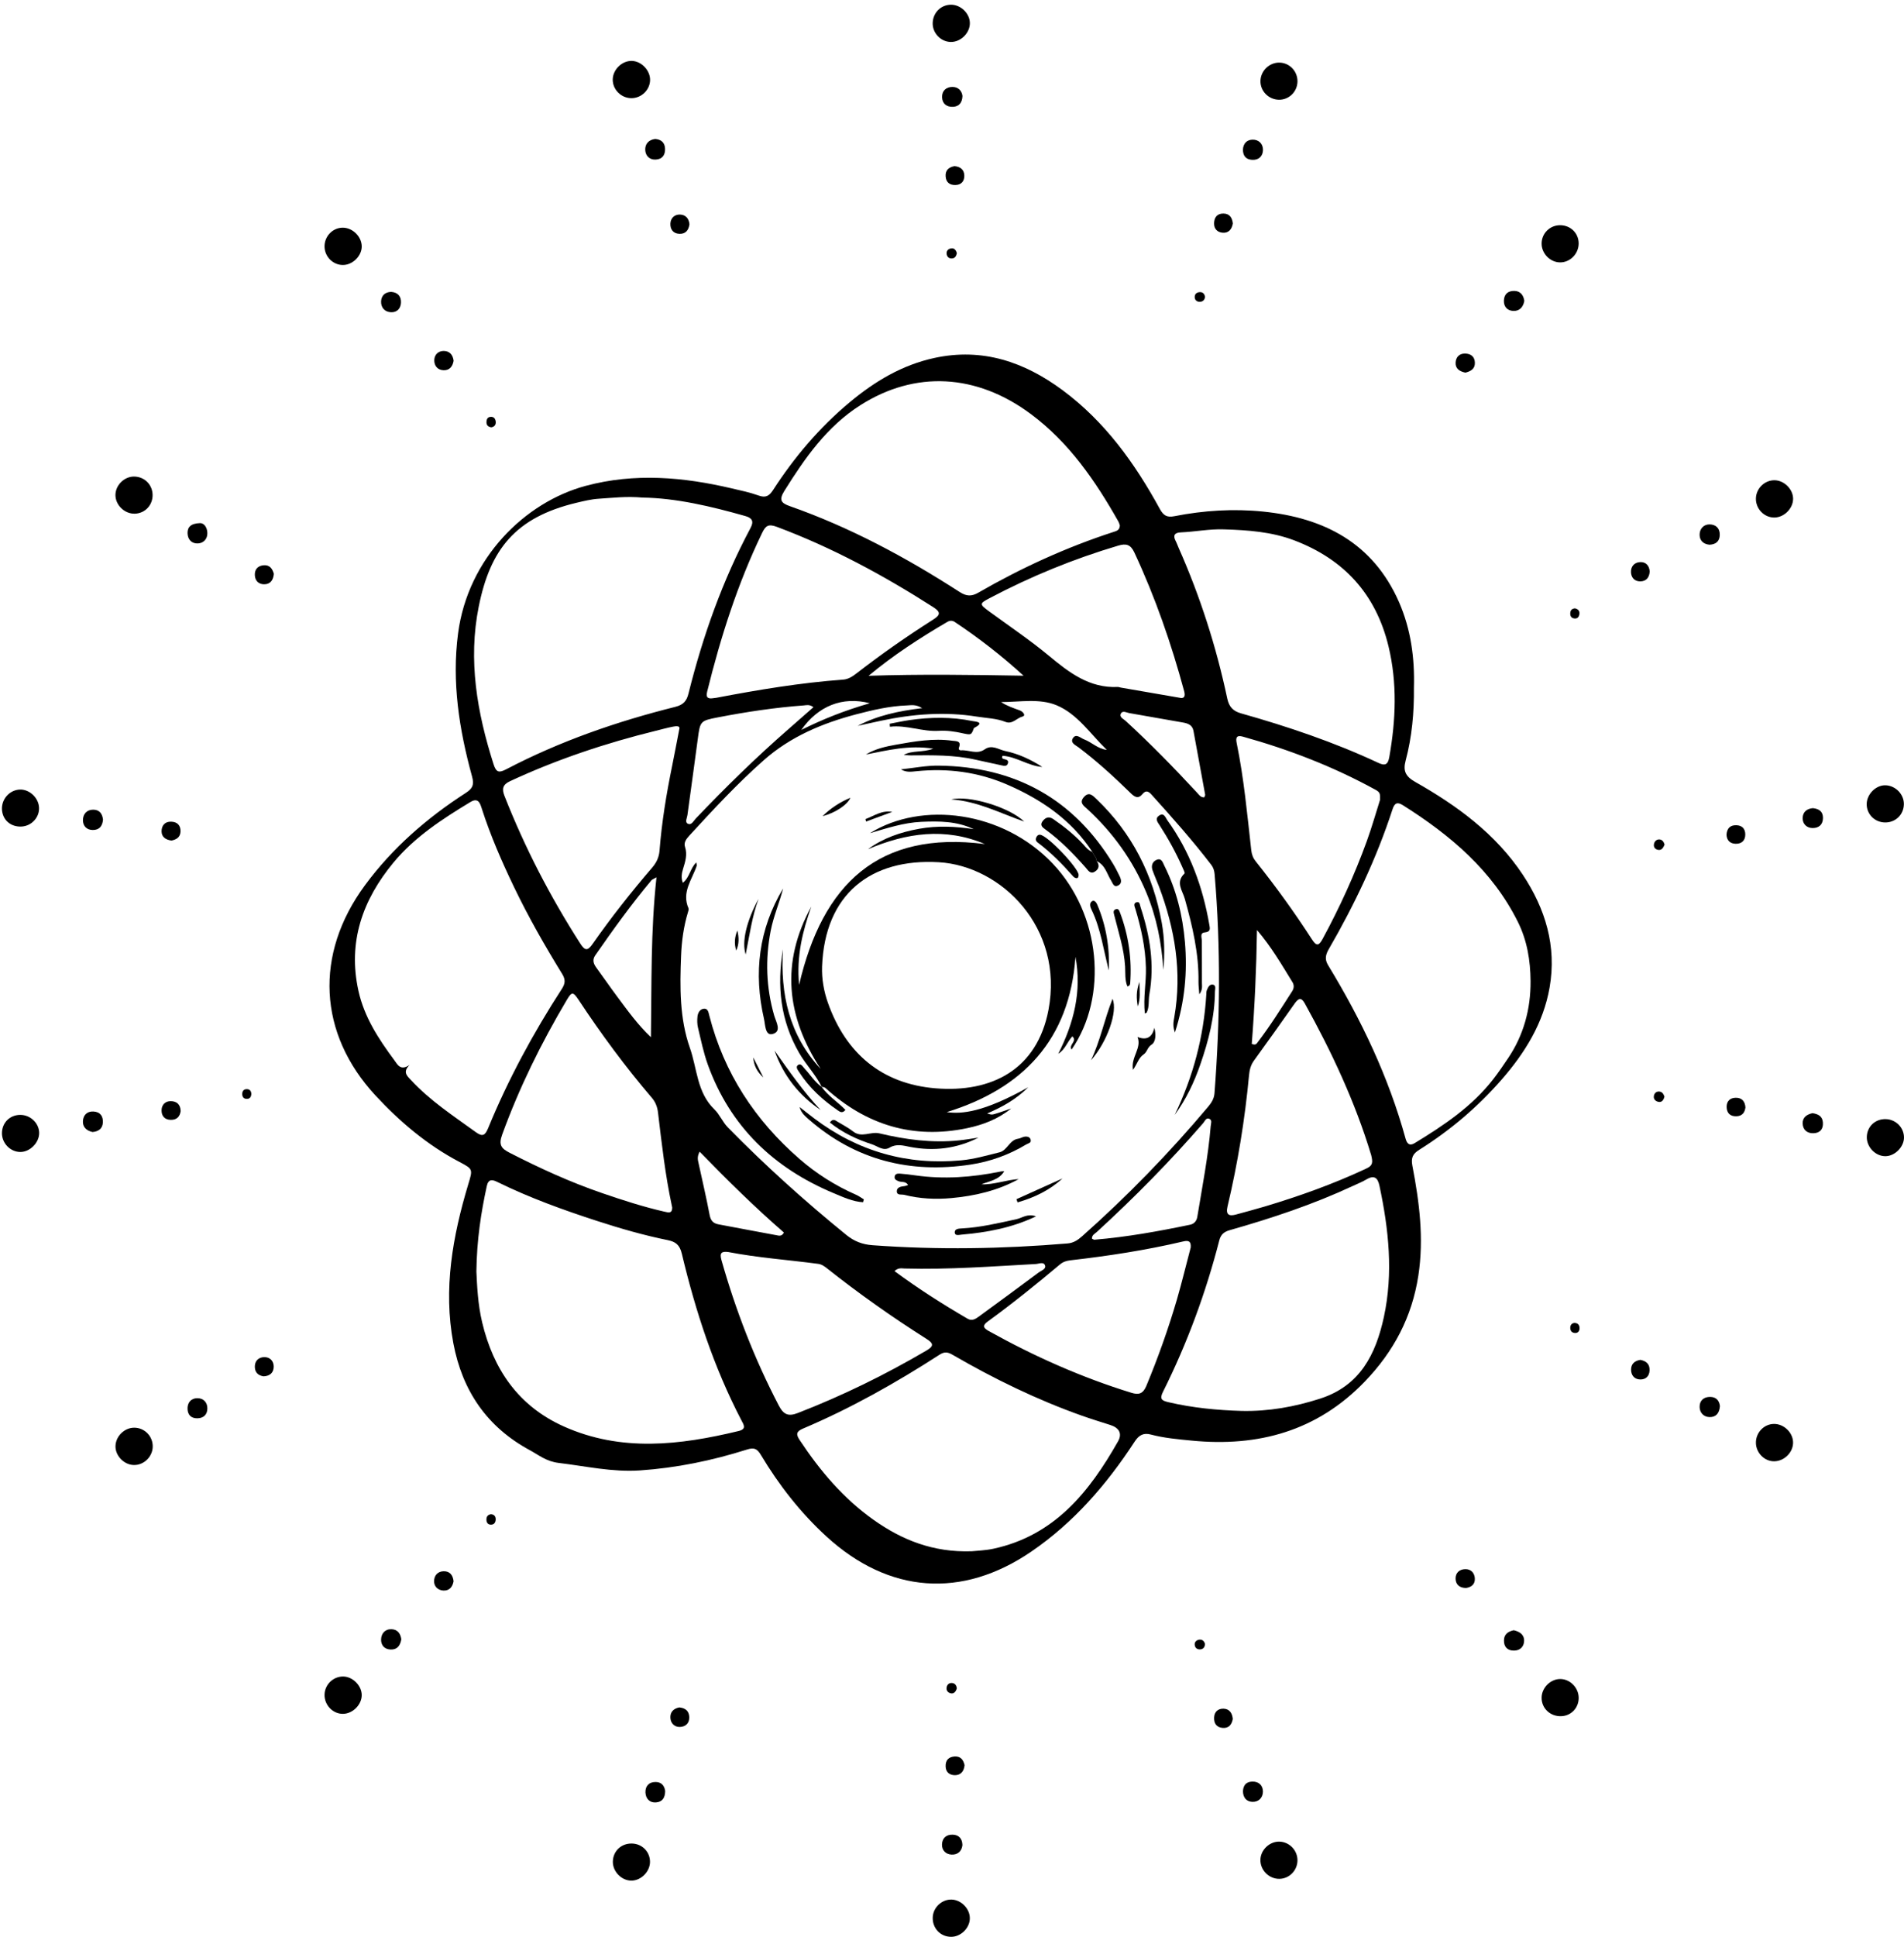 <?xml version="1.0" encoding="utf-8"?>
<!-- Generator: Adobe Illustrator 26.0.1, SVG Export Plug-In . SVG Version: 6.00 Build 0)  -->
<svg version="1.1" id="Layer_1" xmlns="http://www.w3.org/2000/svg" xmlns:xlink="http://www.w3.org/1999/xlink" x="0px" y="0px"
	 viewBox="0 0 460.3 467.99" style="enable-background:new 0 0 460.3 467.99;" xml:space="preserve">
<g>
	<path d="M341.82,166.19c0.06,5.96-0.47,11.84-2,17.59c-0.65,2.42-0.09,3.79,2.29,5.14c10.15,5.74,19.49,12.57,26.04,22.45
		c5.45,8.23,8.22,17.26,6.47,27.25c-1.51,8.63-5.96,15.79-11.63,22.28c-5.79,6.63-12.44,12.26-19.89,16.93
		c-1.57,0.98-2.02,1.94-1.65,3.86c1.68,8.77,2.82,17.54,1.44,26.54c-1.54,10.02-5.98,18.36-12.94,25.59
		c-11.53,11.97-25.77,15.85-41.87,14.27c-3.31-0.32-6.64-0.61-9.88-1.47c-1.75-0.46-2.86,0.13-3.9,1.73
		c-6.74,10.33-14.72,19.55-24.98,26.56c-16.77,11.45-34.44,10.13-49.49-3.62c-6.31-5.77-11.52-12.45-15.9-19.77
		c-0.9-1.51-1.66-1.81-3.37-1.26c-8.43,2.67-17.06,4.44-25.9,5.04c-6.63,0.44-13.05-1.03-19.56-1.81c-3.03-0.36-4.78-1.87-7.01-3.08
		c-10.37-5.6-16.33-14.37-18.49-25.83c-2.47-13.14-0.17-25.85,3.6-38.41c1.09-3.62,1.21-3.66-2.12-5.41
		c-7.77-4.08-14.37-9.66-20.28-16.03c-13.91-14.98-14.83-34.18-2.59-50.8c6.65-9.03,14.98-16.26,24.35-22.31
		c1.64-1.06,2.13-1.94,1.56-4c-3.11-11.31-4.93-22.81-3.38-34.57c2.39-18.21,16.19-31.72,30.85-35.65
		c11.87-3.18,23.59-2.14,35.32,0.61c2.18,0.51,4.4,0.97,6.5,1.73c1.69,0.6,2.53,0.12,3.46-1.3c5.14-7.95,11.21-15.11,18.49-21.19
		c6.07-5.07,12.71-9.07,20.56-10.76c11.6-2.51,21.72,0.96,30.93,7.77c10.25,7.58,17.51,17.68,23.55,28.73
		c0.88,1.61,1.74,2.09,3.52,1.74c7.07-1.39,14.24-1.84,21.39-1.12c14.77,1.49,26.62,7.57,32.91,21.88
		C341.1,152.09,342.03,159.06,341.82,166.19z M168.33,208.39c0.05,0.38,0.16,0.64,0.09,0.84c-1.11,3.32-3.68,6.36-1.97,10.24
		c0.11,0.25-0.05,0.65-0.14,0.97c-1.04,3.44-1.52,6.98-1.66,10.54c-0.3,7.51-0.38,15.1,2.14,22.24c1.76,4.99,1.68,10.75,5.92,14.84
		c1.27,1.22,1.96,3.03,3.25,4.35c9.04,9.22,18.62,17.84,28.64,25.98c1.9,1.55,3.9,2.31,6.33,2.49c15.74,1.15,31.46,0.89,47.17-0.43
		c1.43-0.12,2.47-0.82,3.5-1.73c10.92-9.68,21.06-20.11,30.45-31.27c0.81-0.97,1.46-1.95,1.56-3.3c1.36-17.64,1.53-35.27,0.03-52.91
		c-0.07-0.86-0.3-1.61-0.83-2.3c-4.52-5.88-9.43-11.42-14.4-16.91c-0.67-0.74-1.34-1.24-2.22-0.16c-1.04,1.27-1.93,0.68-2.89-0.27
		c-3.99-3.9-8.1-7.66-12.56-11.02c-0.74-0.55-2.11-1.11-1.33-2.26c0.76-1.13,1.82,0.01,2.67,0.33c1.87,0.7,3.32,2.3,5.49,2.54
		c-3.92-3.79-7.07-8.66-12.12-10.77c-4.11-1.72-8.89-0.79-13.43-0.78c1.47,0.97,3.02,1.46,4.54,2.02c0.74,0.27,1.55,1.25,0.62,1.48
		c-1.4,0.36-2.42,1.95-4.1,1.29c-2.2-0.87-4.57-0.9-6.86-1.27c-7.82-1.25-15.57-0.64-23.27,1c-1.87,0.4-3.73,0.81-5.6,1.22
		c4.77-2.5,9.87-3.59,15.59-4.27c-1.55-0.97-2.64-0.7-3.68-0.66c-4.18,0.15-8.24,1.1-12.26,2.15c-8.18,2.15-15.89,5.38-22.31,11.05
		c-6.43,5.68-12.27,11.97-18.07,18.29c-0.71,0.77-1.35,1.65-1.02,2.67c0.62,1.88,0.08,3.55-0.46,5.31
		c-0.32,1.04-0.54,2.19-0.06,3.39C166.78,211.95,166.84,209.79,168.33,208.39z M155.35,120.23c-3.97-0.35-7.28,0.07-10.61,0.28
		c-1.85,0.12-3.61,0.56-5.39,0.98c-14.84,3.54-20.85,11.36-23.61,25.06c-2.62,12.99-0.4,25.63,3.57,38.08
		c0.66,2.08,1.35,2.15,3.13,1.22c12.95-6.77,26.66-11.51,40.8-15.05c2.01-0.5,2.77-1.47,3.2-3.2c3.47-13.91,8.23-27.34,15-40.01
		c0.88-1.65,0.37-2.44-1.26-2.9C171.85,122.33,163.44,120.35,155.35,120.23z M115.17,307.23c0.16,3.39,0.34,7.86,1.39,12.28
		c2.72,11.42,8.81,20.25,19.7,25.14c13.9,6.24,28.11,4.55,42.32,1.12c2-0.48,1.18-1.57,0.65-2.6c-6.65-12.76-11.08-26.32-14.4-40.26
		c-0.51-2.15-1.54-2.88-3.4-3.26c-5.79-1.17-11.46-2.81-17.07-4.63c-8.22-2.67-16.35-5.6-24.12-9.42c-1.18-0.58-2.17-0.81-2.56,1
		C116.29,293.03,115.27,299.52,115.17,307.23z M270.73,126.96c-0.08-0.23-0.18-0.64-0.38-0.99c-5.57-9.84-11.92-19.07-21.13-25.92
		c-13.15-9.78-27.97-10.57-41.23-2.14c-8.08,5.14-13.41,12.77-18.38,20.73c-1.34,2.16-0.8,2.91,1.34,3.66
		c14.58,5.12,28.1,12.39,41.05,20.74c1.6,1.03,2.85,1.13,4.52,0.16c10.39-5.99,21.26-10.96,32.68-14.67
		C269.96,128.29,270.68,128.11,270.73,126.96z M99.02,257.31c-1.71,1.71-0.65,2.61,0.29,3.62c4.61,4.99,10.27,8.68,15.72,12.63
		c1.63,1.18,2.25,0.81,2.99-0.99c4.84-11.79,10.9-22.95,17.82-33.65c0.85-1.32,0.88-2.26,0.06-3.6c-4.18-6.79-8.14-13.72-11.6-20.92
		c-2.99-6.22-5.74-12.52-7.85-19.1c-0.41-1.29-0.87-2.64-2.76-1.49c-6.78,4.11-13.42,8.41-18.54,14.58
		c-7.49,9.03-11.11,19.21-8.49,31.04c1.4,6.32,4.85,11.6,8.63,16.69C96.13,257.28,96.82,258.8,99.02,257.31z M370.02,237.05
		c-0.04-4.96-0.82-9.77-3.05-14.26c-6.19-12.46-16.34-21-27.83-28.24c-1.39-0.87-2.02-0.46-2.5,1.03
		c-3.86,11.81-9.16,22.98-15.38,33.72c-0.78,1.35-1.07,2.46-0.19,3.91c8.03,13.18,14.63,27.01,18.74,41.94
		c0.31,1.12,0.9,1.84,2.16,1.08c7.06-4.29,13.94-8.89,19.05-15.5c1.24-1.6,2.43-3.34,3.57-5.04
		C368.35,250.11,370.07,243.8,370.02,237.05z M234.91,374.83c1.27-0.14,3.29-0.19,5.23-0.61c14.75-3.16,23.21-13.71,30.15-25.95
		c1.07-1.89,0.25-3.28-1.85-3.95c-2.29-0.73-4.6-1.44-6.86-2.24c-10.91-3.87-21.28-8.92-31.28-14.72c-1.12-0.65-1.93-0.82-3.14-0.04
		c-10.55,6.81-21.46,12.96-33.04,17.87c-1.64,0.7-1.71,1.39-0.8,2.76c4.9,7.41,10.57,14.12,17.87,19.29
		C218.06,372.1,225.58,375.14,234.91,374.83z M300.26,340.92c6.46,0.13,12.69-0.98,18.85-2.96c9.71-3.11,13.49-10.73,15.45-19.74
		c2.3-10.63,1.17-21.19-1.07-31.7c-0.4-1.86-1.2-2.68-3.11-1.56c-1.07,0.63-2.24,1.1-3.37,1.62c-9.6,4.47-19.61,7.79-29.77,10.68
		c-1.4,0.4-2.13,1.12-2.47,2.45c-3.26,12.68-7.77,24.9-13.62,36.61c-0.84,1.68-0.35,2.1,1.27,2.48
		C288.31,340.18,294.26,340.75,300.26,340.92z M295.93,127.91c-3.52-0.13-6.97,0.58-10.47,0.73c-1.49,0.06-1.96,0.72-1.22,2.11
		c0.27,0.51,0.45,1.07,0.69,1.6c5.21,11.74,9.11,23.9,11.77,36.45c0.42,1.96,1.37,3.01,3.27,3.55c11.37,3.21,22.54,6.97,33.25,11.98
		c1.6,0.75,2.32,0.48,2.65-1.42c1.58-8.95,1.95-17.86-0.2-26.77c-3.05-12.59-10.77-21.02-22.82-25.59
		C307.41,128.49,301.68,128.09,295.93,127.91z M172.22,168.73c0.33-0.04,0.66-0.07,0.99-0.13c10.13-1.93,20.3-3.63,30.6-4.38
		c1.3-0.09,2.33-0.79,3.33-1.57c5.92-4.58,12.05-8.87,18.37-12.88c1.75-1.11,2.09-1.79,0.12-3.06
		c-11.99-7.67-24.45-14.41-37.83-19.41c-2.08-0.78-2.73-0.23-3.56,1.49c-5.92,12.25-10.01,25.12-13.27,38.29
		C170.69,168.23,170.84,168.9,172.22,168.73z M164.27,175.94c0.01-0.58-0.85-0.5-1.57-0.36c-1.39,0.27-2.75,0.65-4.12,0.99
		c-12.14,2.98-23.94,6.92-35.29,12.19c-1.78,0.83-2,1.87-1.33,3.56c4.92,12.5,11.06,24.36,18.32,35.66
		c1.11,1.73,1.76,1.86,2.97,0.12c4.49-6.41,9.34-12.55,14.44-18.49c1.02-1.19,1.63-2.5,1.75-4.04c0.54-6.9,1.66-13.71,3.05-20.49
		C163.07,182.24,163.6,179.38,164.27,175.94z M162.51,291.8c-0.03-0.19-0.06-0.35-0.1-0.51c-1.59-7.41-2.43-14.93-3.33-22.44
		c-0.16-1.36-0.59-2.54-1.51-3.61c-6.38-7.46-12.21-15.35-17.62-23.54c-1.41-2.13-1.71-2.14-2.96-0.02
		c-6.16,10.38-11.47,21.14-15.6,32.51c-0.91,2.5-0.16,3.34,1.83,4.36c7.25,3.71,14.65,7.1,22.35,9.74c4.95,1.7,9.93,3.31,15.04,4.48
		C161.56,292.97,162.5,293.31,162.51,291.8z M176.03,302.52c-1.57-0.19-2.11,0.19-1.62,1.93c3.45,12.18,7.99,23.9,13.85,35.14
		c1.19,2.29,2.37,2.71,4.65,1.82c10.78-4.18,21.12-9.25,31.09-15.1c1.85-1.09,1.67-1.73-0.05-2.82c-8.29-5.25-16.3-10.91-23.99-17
		c-0.66-0.52-1.31-1-2.18-1.11C190.53,304.41,183.22,303.91,176.03,302.52z M287.86,301.42c0.1-1.46-0.45-1.78-1.83-1.45
		c-9,2.12-18.12,3.51-27.3,4.56c-0.95,0.11-1.75,0.38-2.49,1c-5.67,4.77-11.44,9.41-17.43,13.77c-1.39,1.01-1.06,1.6,0.22,2.31
		c10.99,6.12,22.43,11.21,34.47,14.92c1.81,0.56,2.83,0.26,3.64-1.68c2.84-6.84,5.32-13.8,7.4-20.9
		C285.74,309.8,286.75,305.6,287.86,301.42z M331.7,280.19c-0.05-0.27-0.09-0.69-0.21-1.08c-3.88-12.86-9.56-24.94-16.05-36.66
		c-0.88-1.6-1.59-1.19-2.47,0.06c-3.24,4.62-6.53,9.21-9.84,13.79c-0.77,1.06-1.05,2.24-1.17,3.5c-1,10.69-2.72,21.27-5.2,31.72
		c-0.47,1.98,0.33,2.42,2.07,1.94c2.32-0.64,4.65-1.25,6.96-1.94c8.28-2.48,16.4-5.38,24.24-9.03
		C330.95,282.05,331.92,281.64,331.7,280.19z M285.49,168.65c0.72,0.07,1.13-0.35,0.78-1.65c-3.1-11.49-6.99-22.69-12.03-33.49
		c-0.92-1.98-2.02-2.23-3.91-1.67c-10.79,3.2-21.14,7.44-31.09,12.69c-2.48,1.31-2.49,1.45-0.15,3.17
		c4.82,3.54,9.82,6.88,14.42,10.7c4.94,4.1,9.85,7.91,16.72,7.59c0.24-0.01,0.49,0.11,0.73,0.15
		C275.65,166.95,280.32,167.76,285.49,168.65z M333.63,193.26c0.05-1.56-0.04-1.85-1.13-2.45c-10.16-5.57-20.89-9.72-32.04-12.82
		c-1.5-0.42-1.76,0.22-1.49,1.54c1.76,8.56,2.55,17.26,3.53,25.93c0.12,1.04,0.45,1.9,1.1,2.7c4.83,6.04,9.35,12.3,13.55,18.79
		c1.1,1.7,1.66,1.66,2.63-0.14c4.12-7.6,7.7-15.45,10.65-23.57C331.67,199.82,332.66,196.31,333.63,193.26z M196.66,170.87
		c-1.01-0.72-1.69-0.47-2.33-0.42c-6.98,0.51-13.88,1.56-20.75,2.88c-4.33,0.83-4.32,0.92-4.9,5.32c-0.8,6.1-1.67,12.19-2.49,18.29
		c-0.09,0.7-0.67,1.7,0.07,2.08c0.9,0.46,1.37-0.63,1.91-1.2c7.17-7.53,14.6-14.8,22.44-21.64
		C192.58,174.45,194.56,172.71,196.66,170.87z M263.98,299.29c0.2,0.09,0.42,0.28,0.62,0.26c7.79-0.65,15.46-2.03,23.1-3.62
		c0.98-0.2,1.58-0.89,1.75-1.89c1.2-7.29,2.63-14.54,3.24-21.92c0.05-0.61,0.42-1.47-0.33-1.79c-0.79-0.34-1.09,0.58-1.48,1.04
		c-8.06,9.3-16.69,18.05-25.77,26.35C264.65,298.13,263.95,298.42,263.98,299.29z M157.36,250.62c0.19-12.84-0.08-25.56,1.35-38.64
		c-0.81,0.47-1.07,0.54-1.21,0.71c-4.86,5.8-9.28,11.93-13.59,18.14c-0.74,1.06-0.47,1.99,0.24,2.96c1.72,2.34,3.36,4.74,5.1,7.07
		C151.76,244.23,154.21,247.64,157.36,250.62z M209.98,163.29c12.52-0.41,24.96-0.24,37.47-0.02c-5.3-4.83-10.79-9.1-16.6-12.96
		c-0.64-0.43-1.24-0.39-1.86-0.02C222.4,154.14,216,158.29,209.98,163.29z M216.25,307.13c5.75,4.26,11.63,7.99,17.65,11.5
		c1.06,0.62,1.91,0.1,2.74-0.51c4.83-3.54,9.67-7.07,14.46-10.65c0.61-0.46,1.83-0.81,1.54-1.7c-0.32-0.96-1.47-0.39-2.23-0.35
		c-10.56,0.58-21.11,1.38-31.71,1.09C217.99,306.49,217.21,306.25,216.25,307.13z M291.13,192.67c0.08-0.23,0.26-0.47,0.22-0.67
		c-0.93-5.15-1.87-10.29-2.83-15.43c-0.26-1.37-1.3-1.78-2.54-1.99c-4.34-0.74-8.66-1.54-12.99-2.28c-0.68-0.12-1.61-0.7-2.02,0.14
		c-0.41,0.84,0.62,1.26,1.13,1.72c6.01,5.51,11.69,11.34,17.24,17.31C289.82,191.98,290.2,192.69,291.13,192.67z M169.14,278.28
		c-0.69,1.27-0.41,2.08-0.24,2.87c0.89,4.13,1.87,8.25,2.65,12.4c0.26,1.36,0.84,2.05,2.16,2.29c4.65,0.86,9.29,1.77,13.94,2.61
		c0.57,0.1,1.33,0.41,1.86-0.64C182.49,291.72,175.84,285.17,169.14,278.28z M303.88,224.72c-0.14,9.29-0.55,18.49-1.26,27.52
		c0.83,0.31,1.08,0.06,1.27-0.19c3.09-4.02,5.78-8.31,8.51-12.57c0.43-0.66,0.49-1.45,0.07-2.14
		C309.83,233.05,307.29,228.69,303.88,224.72z M193.72,176.37c5.15-2.57,10.45-4.69,16.56-6.45
		C203.65,168.21,197.79,170.58,193.72,176.37z"/>
	<path d="M36.89,119.53c0.06,2.5-1.8,4.5-4.27,4.59c-2.46,0.09-4.71-2.05-4.71-4.5c0-2.36,2.11-4.47,4.47-4.47
		C34.89,115.16,36.83,117.05,36.89,119.53z"/>
	<path d="M82.97,64.03c-2.41,0.04-4.45-1.94-4.51-4.39c-0.06-2.46,1.85-4.53,4.26-4.62c2.43-0.09,4.71,2.08,4.73,4.51
		C87.47,61.81,85.3,63.99,82.97,64.03z"/>
	<path d="M234.46,463.57c-0.04,2.33-2.21,4.44-4.54,4.42c-2.58-0.02-4.52-2.08-4.43-4.69c0.08-2.4,2.21-4.4,4.59-4.31
		C232.42,459.07,234.51,461.26,234.46,463.57z"/>
	<path d="M152.73,445.45c2.49,0.03,4.43,1.99,4.41,4.45c-0.02,2.33-2.15,4.49-4.46,4.51c-2.43,0.03-4.61-2.23-4.52-4.68
		C148.25,447.24,150.2,445.41,152.73,445.45z"/>
	<path d="M229.93,1.14c2.35,0,4.51,2.11,4.54,4.42c0.03,2.41-2.22,4.64-4.65,4.58c-2.4-0.06-4.39-2.15-4.34-4.56
		C225.54,3.07,227.47,1.14,229.93,1.14z"/>
	<path d="M32.34,353.99c-2.35-0.05-4.47-2.24-4.42-4.56c0.05-2.38,2.14-4.45,4.51-4.46c2.54-0.01,4.58,2.1,4.49,4.66
		C36.84,352.05,34.74,354.05,32.34,353.99z"/>
	<path d="M313.67,449.49c0,2.45-1.97,4.47-4.39,4.49c-2.51,0.02-4.63-2.11-4.57-4.61c0.05-2.37,2.18-4.41,4.55-4.38
		C311.68,445.03,313.67,447.06,313.67,449.49z"/>
	<path d="M377.09,405.7c2.37-0.06,4.46,1.96,4.56,4.39c0.1,2.5-1.77,4.52-4.24,4.59c-2.62,0.08-4.71-1.88-4.72-4.41
		C372.67,407.9,374.74,405.75,377.09,405.7z"/>
	<path d="M87.45,409.6c-0.01,2.3-2.14,4.45-4.48,4.51c-2.47,0.06-4.57-2.1-4.51-4.64c0.06-2.44,2.09-4.41,4.53-4.38
		C85.29,405.13,87.46,407.31,87.45,409.6z"/>
	<path d="M428.93,353.09c-2.36,0.03-4.41-2.04-4.43-4.48c-0.02-2.46,1.95-4.52,4.35-4.55c2.36-0.03,4.53,2.01,4.63,4.35
		C433.58,350.84,431.42,353.06,428.93,353.09z"/>
	<path d="M309.14,24.1c-2.46-0.07-4.44-2.07-4.42-4.49c0.02-2.51,2.2-4.59,4.7-4.48c2.42,0.1,4.32,2.17,4.25,4.63
		C313.6,22.21,311.57,24.16,309.14,24.1z"/>
	<path d="M372.69,58.83c0.02-2.46,2-4.41,4.47-4.41c2.52,0,4.47,1.9,4.49,4.37c0.02,2.54-2.1,4.68-4.58,4.61
		C374.7,63.34,372.67,61.22,372.69,58.83z"/>
	<path d="M433.49,120.54c-0.02,2.32-2.14,4.46-4.48,4.51c-2.49,0.05-4.58-2.1-4.51-4.64c0.07-2.42,2.13-4.41,4.53-4.37
		C431.36,116.08,433.51,118.25,433.49,120.54z"/>
	<path d="M4.84,190.78c2.32-0.06,4.5,2.01,4.6,4.37c0.11,2.39-1.85,4.48-4.3,4.57c-2.6,0.1-4.54-1.62-4.67-4.15
		C0.36,193.04,2.35,190.85,4.84,190.78z"/>
	<path d="M4.93,269.39c2.45,0.01,4.52,2.01,4.54,4.36c0.02,2.39-2.29,4.67-4.65,4.6c-2.39-0.06-4.39-2.17-4.35-4.58
		C0.5,271.25,2.41,269.37,4.93,269.39z"/>
	<path d="M157.16,19.36c-0.05,2.4-2.13,4.39-4.56,4.36c-2.44-0.03-4.47-2.06-4.47-4.46c0-2.45,2.28-4.65,4.69-4.54
		C155.12,14.82,157.21,17.05,157.16,19.36z"/>
	<path d="M460.27,194.38c-0.07,2.49-2.02,4.37-4.53,4.35c-2.5-0.02-4.46-1.96-4.46-4.41c0-2.45,2.3-4.71,4.66-4.57
		C458.36,189.89,460.34,192.01,460.27,194.38z"/>
	<path d="M460.3,274.9c-0.03,2.28-2.24,4.47-4.51,4.47c-2.43,0-4.58-2.26-4.48-4.73c0.1-2.49,2.06-4.3,4.6-4.23
		C458.36,270.48,460.32,272.49,460.3,274.9z"/>
	<path d="M415.8,339.73c-0.11,1.76-0.97,2.72-2.53,2.68c-1.44-0.04-2.36-1.1-2.38-2.44c-0.03-1.51,0.96-2.46,2.56-2.44
		C414.95,337.55,415.65,338.47,415.8,339.73z"/>
	<path d="M365.94,393.91c1.4,0.32,2.56,1.01,2.52,2.59c-0.04,1.41-1,2.32-2.42,2.33c-1.55,0.02-2.48-0.83-2.45-2.47
		C363.61,394.83,364.6,394.22,365.94,393.91z"/>
	<path d="M158.38,33.57c1.47,0.11,2.35,0.9,2.4,2.35c0.06,1.53-0.66,2.58-2.32,2.64c-1.53,0.05-2.4-0.99-2.47-2.3
		C155.91,34.81,156.8,33.78,158.38,33.57z"/>
	<path d="M438.18,268.97c1.3,0.21,2.39,0.68,2.51,2.23c0.13,1.63-0.7,2.57-2.28,2.62c-1.53,0.05-2.57-0.83-2.61-2.38
		C435.77,269.99,436.81,269.27,438.18,268.97z"/>
	<path d="M232.67,445.81c-0.16,1.49-1.13,2.38-2.62,2.31c-1.36-0.06-2.36-0.99-2.32-2.44c0.05-1.57,1.08-2.43,2.62-2.37
		C231.79,443.37,232.62,444.22,232.67,445.81z"/>
	<path d="M160.81,432.75c-0.02,1.63-0.67,2.62-2.15,2.75c-1.64,0.15-2.55-0.93-2.62-2.37c-0.07-1.47,0.77-2.55,2.42-2.55
		C159.97,430.57,160.64,431.54,160.81,432.75z"/>
	<path d="M48.38,126.4c0.87-0.02,1.73,0.93,1.75,2.43c0.02,1.4-0.92,2.42-2.29,2.48c-1.52,0.07-2.47-0.97-2.5-2.49
		C45.32,127.41,46.06,126.47,48.38,126.4z"/>
	<path d="M47.77,342.7c-1.52,0.04-2.36-0.77-2.43-2.21c-0.07-1.54,0.8-2.62,2.32-2.65c1.51-0.03,2.51,1.01,2.47,2.53
		C50.11,341.73,49.28,342.66,47.77,342.7z"/>
	<path d="M22.38,273.53c-1.46-0.31-2.45-1.21-2.33-2.72c0.11-1.34,0.98-2.31,2.51-2.24c1.65,0.07,2.39,1.13,2.31,2.65
		C24.8,272.66,23.86,273.4,22.38,273.53z"/>
	<path d="M94.58,70.53c1.62,0.12,2.43,1.09,2.36,2.61c-0.07,1.4-0.94,2.37-2.41,2.31c-1.56-0.07-2.46-1.17-2.4-2.64
		C92.19,71.48,93.05,70.55,94.58,70.53z"/>
	<path d="M97.02,396.1c-0.27,1.56-0.99,2.55-2.64,2.47c-1.53-0.08-2.3-1.13-2.25-2.47c0.06-1.45,0.99-2.52,2.59-2.43
		C96.19,393.75,96.84,394.79,97.02,396.1z"/>
	<path d="M368.51,72.7c-0.26,1.49-1.16,2.49-2.65,2.43c-1.34-0.05-2.31-0.9-2.29-2.43c0.03-1.64,1-2.44,2.54-2.41
		C367.55,70.33,368.3,71.28,368.51,72.7z"/>
	<path d="M413.28,131.62c-1.51-0.13-2.46-1.05-2.39-2.57c0.07-1.36,1.04-2.38,2.46-2.34c1.51,0.04,2.47,0.97,2.41,2.59
		C415.71,130.8,414.83,131.54,413.28,131.62z"/>
	<path d="M24.9,198.05c-0.13,1.51-0.84,2.51-2.48,2.5c-1.51-0.01-2.36-1.02-2.37-2.36c0-1.45,0.89-2.55,2.49-2.55
		C24.02,195.65,24.75,196.6,24.9,198.05z"/>
	<path d="M232.68,23.18c-0.06,1.67-0.85,2.56-2.29,2.63c-1.53,0.07-2.6-0.76-2.64-2.33c-0.04-1.59,1.04-2.48,2.53-2.47
		C231.65,21.02,232.52,21.92,232.68,23.18z"/>
	<path d="M438.27,195.27c1.55,0.17,2.45,0.85,2.44,2.39c-0.02,1.65-1.07,2.45-2.54,2.42c-1.38-0.02-2.38-0.98-2.37-2.38
		C435.81,196.15,436.88,195.39,438.27,195.27z"/>
	<path d="M300.48,36.17c0.07-1.5,0.96-2.4,2.33-2.43c1.53-0.03,2.56,1.05,2.52,2.53c-0.04,1.45-0.99,2.45-2.64,2.35
		C301.16,38.53,300.51,37.63,300.48,36.17z"/>
	<path d="M300.49,432.81c0.07-1.39,0.73-2.3,2.27-2.33c1.63-0.03,2.57,0.98,2.56,2.44c-0.01,1.47-1.06,2.53-2.59,2.45
		C301.36,435.31,300.51,434.37,300.49,432.81z"/>
	<path d="M109.65,382.08c-0.24,1.37-1.02,2.32-2.47,2.24c-1.29-0.07-2.25-0.96-2.24-2.26c0.01-1.37,0.87-2.39,2.35-2.4
		C108.76,379.65,109.5,380.6,109.65,382.08z"/>
	<path d="M109.66,87.18c-0.23,1.37-0.98,2.33-2.43,2.28c-1.46-0.05-2.28-1.1-2.24-2.47c0.04-1.28,0.95-2.19,2.27-2.19
		C108.67,84.81,109.49,85.7,109.66,87.18z"/>
	<path d="M354.27,90.04c-1.46-0.29-2.47-1.01-2.37-2.47c0.08-1.26,0.86-2.15,2.26-2.14c1.45,0.01,2.37,0.76,2.4,2.24
		C356.59,89.2,355.47,89.74,354.27,90.04z"/>
	<path d="M166.68,54.19c-0.21,1.48-0.97,2.37-2.44,2.31c-1.51-0.06-2.23-1.11-2.17-2.48c0.05-1.3,0.99-2.2,2.27-2.18
		C165.73,51.86,166.55,52.79,166.68,54.19z"/>
	<path d="M164.22,412.56c1.44,0.14,2.35,0.82,2.41,2.32c0.06,1.55-0.94,2.36-2.27,2.4c-1.26,0.04-2.21-0.86-2.29-2.17
		C161.98,413.69,162.82,412.83,164.22,412.56z"/>
	<path d="M354.42,383.7c-1.57-0.01-2.48-0.81-2.53-2.22c-0.04-1.45,0.96-2.31,2.35-2.33c1.3-0.02,2.18,0.82,2.3,2.13
		C356.67,382.78,355.74,383.51,354.42,383.7z"/>
	<path d="M298.03,415.35c-0.25,1.34-0.95,2.29-2.46,2.16c-1.49-0.12-2.13-1.13-2.05-2.55c0.07-1.38,0.99-2.13,2.26-2.1
		C297.22,412.9,297.9,413.93,298.03,415.35z"/>
	<path d="M63.71,332.56c-1.35-0.21-2.15-1-2.1-2.47c0.05-1.4,1.03-2.14,2.24-2.17c1.4-0.04,2.34,0.93,2.32,2.34
		C66.14,331.67,65.26,332.5,63.71,332.56z"/>
	<path d="M298.04,53.99c-0.24,1.42-1.02,2.36-2.46,2.24c-1.25-0.1-2.11-0.91-2.07-2.3c0.04-1.44,0.77-2.35,2.27-2.33
		C297.31,51.62,297.88,52.66,298.04,53.99z"/>
	<path d="M66.2,138.64c-0.12,1.57-0.89,2.55-2.34,2.54c-1.29,0-2.19-0.81-2.25-2.2c-0.06-1.38,0.67-2.22,2.02-2.39
		C65.2,136.41,65.85,137.42,66.2,138.64z"/>
	<path d="M398.83,138.08c-0.11,1.48-0.84,2.39-2.3,2.4c-1.36,0-2.16-0.9-2.23-2.17c-0.08-1.41,0.79-2.42,2.19-2.49
		C397.9,135.74,398.71,136.67,398.83,138.08z"/>
	<path d="M396.55,328.58c1.52,0.29,2.3,1.08,2.24,2.56c-0.06,1.37-0.89,2.17-2.18,2.18c-1.44,0.01-2.28-0.96-2.29-2.37
		C394.31,329.49,395.27,328.79,396.55,328.58z"/>
	<path d="M43.67,268.46c-0.16,1.32-0.92,2.16-2.4,2.13c-1.51-0.03-2.26-1-2.21-2.39c0.04-1.32,0.97-2.16,2.25-2.13
		C42.65,266.09,43.64,266.81,43.67,268.46z"/>
	<path d="M41.47,203.1c-1.48-0.18-2.41-0.91-2.41-2.23c0-1.39,0.8-2.39,2.34-2.33c1.48,0.05,2.3,0.91,2.24,2.41
		C43.58,202.38,42.56,202.87,41.47,203.1z"/>
	<path d="M230.75,40.15c1.46,0.12,2.38,0.9,2.38,2.35c0,1.29-0.75,2.19-2.17,2.21c-1.34,0.02-2.22-0.62-2.34-2.02
		C228.48,41.15,229.35,40.41,230.75,40.15z"/>
	<path d="M233.19,426.5c-0.14,1.46-0.88,2.43-2.33,2.43c-1.27,0-2.22-0.69-2.25-2.14c-0.04-1.52,0.77-2.31,2.25-2.38
		C232.3,424.36,232.89,425.28,233.19,426.5z"/>
	<path d="M417.39,201.68c0.1-1.47,0.83-2.32,2.36-2.28c1.41,0.03,2.16,0.85,2.18,2.19c0.02,1.49-0.87,2.33-2.34,2.29
		C418.26,203.84,417.45,203.08,417.39,201.68z"/>
	<path d="M421.97,267.58c-0.16,1.25-0.79,2.11-2.2,2.14c-1.52,0.04-2.33-0.78-2.35-2.26c-0.02-1.38,0.82-2.18,2.16-2.21
		C421.04,265.21,421.85,266.04,421.97,267.58z"/>
	<path d="M402.42,204.08c-0.31,0.74-0.67,1.36-1.44,1.29c-0.72-0.07-1.25-0.57-1.14-1.34c0.1-0.7,0.6-1.24,1.34-1.2
		C401.93,202.88,402.24,203.5,402.42,204.08z"/>
	<path d="M402.39,264.99c-0.22,0.83-0.63,1.39-1.4,1.26c-0.66-0.11-1.26-0.58-1.17-1.35c0.08-0.71,0.58-1.23,1.35-1.15
		C401.93,263.83,402.2,264.45,402.39,264.99z"/>
	<path d="M291.32,397.24c-0.06,0.78-0.42,1.27-1.21,1.3c-0.78,0.02-1.25-0.43-1.29-1.19c-0.03-0.68,0.5-1.07,1.08-1.16
		C290.64,396.09,291.13,396.52,291.32,397.24z"/>
	<path d="M231.31,408c-0.23,0.66-0.61,1.26-1.35,1.17c-0.67-0.08-1.21-0.61-1.12-1.36c0.08-0.7,0.55-1.22,1.32-1.15
		C230.91,406.73,231.25,407.28,231.31,408z"/>
	<path d="M291.33,71.74c-0.1,0.75-0.58,1.19-1.31,1.19c-0.6,0-1.13-0.35-1.19-1.02c-0.07-0.78,0.39-1.25,1.15-1.32
		C290.76,70.52,291.19,70.97,291.33,71.74z"/>
	<path d="M380.67,319.65c0.91,0.06,1.22,0.62,1.2,1.35c-0.02,0.65-0.42,1.13-1.11,1.09c-0.78-0.04-1.18-0.55-1.14-1.35
		C379.66,320.07,380.05,319.71,380.67,319.65z"/>
	<path d="M380.77,147c0.83,0.19,1.18,0.68,1.05,1.45c-0.11,0.64-0.48,1.07-1.19,0.99c-0.85-0.09-1.08-0.69-1-1.42
		C379.7,147.34,380.16,147.03,380.77,147z"/>
	<path d="M118.69,365.88c0.81,0.05,1.18,0.56,1.15,1.29c-0.03,0.7-0.39,1.27-1.22,1.23c-0.71-0.03-0.99-0.53-1.02-1.15
		C117.56,366.5,117.9,366,118.69,365.88z"/>
	<path d="M231.32,61.18c-0.15,0.73-0.49,1.28-1.29,1.27c-0.67,0-1.08-0.44-1.17-1.07c-0.12-0.81,0.44-1.29,1.12-1.37
		C230.74,59.91,231.14,60.49,231.32,61.18z"/>
	<path d="M118.78,103.25c-0.87-0.11-1.21-0.61-1.17-1.36c0.03-0.62,0.29-1.12,1-1.17c0.83-0.05,1.18,0.51,1.24,1.21
		C119.91,102.69,119.48,103.14,118.78,103.25z"/>
	<path d="M60.77,264.39c-0.08,0.67-0.36,1.12-1.07,1.13c-0.84,0.01-1.16-0.51-1.14-1.25c0.02-0.65,0.38-1.09,1.06-1.1
		C60.43,263.15,60.74,263.67,60.77,264.39z"/>
	<path d="M198.68,262.66c-1.46-2.98-3.81-5.35-5.47-8.22c-4.55-7.86-5.42-16.24-3.93-25.09c-0.66,10.83,1.49,20.75,9.13,28.94
		c-8.33-12.68-9.68-25.73-2.27-39.24c-2.08,5.91-3.63,11.93-2.95,18.91c5.67-24.36,19.17-37.32,44.92-34.01
		c-9.61-4.07-18.98-2.7-28.28,1.24c3.71-2.71,7.87-4.11,12.37-4.93c4.43-0.8,8.79-0.58,13.2,0.09c-4.08-1.95-8.37-1.96-12.67-1.77
		c-4.29,0.19-8.34,1.55-12.42,2.74c12.51-7.8,32.08-5.4,44.17,7.33c11.67,12.29,13.44,32.11,4.58,44.96c-0.79-1.19,1.48-2,0.19-3.2
		c-1.22,1.3-1.74,3.19-3.41,4.21c3.74-7.4,5.73-15.07,4.16-23.43c-1.42,20.06-12.69,31.83-31.12,37.53
		c3.62,0.49,8.79,0.09,19.71-6.01c-3.12,3.06-6.4,4.81-9.94,6.34c1.27,0.4,1.24,0.3,2.88-0.21c0.98-0.31,1.95-0.66,2.93-1
		c-3.13,2.54-6.77,3.94-10.62,4.75c-13.12,2.75-24.49-0.77-34.31-9.72c-0.21-0.19-0.6-0.19-0.91-0.28L198.68,262.66z M198.74,233.53
		c-0.1,3.04,0.43,6.02,1.43,8.83c4.35,12.22,13.04,19.52,25.93,20.6c13.72,1.15,24.64-4.61,27.37-18.92
		c3.78-19.81-11.35-34.81-26.5-35.7C210.49,207.37,199.41,216.05,198.74,233.53z"/>
	<path d="M208.65,290.49c-2.51-0.14-4.83-1.24-7.09-2.18c-14.5-6.05-25.03-16.1-30.44-31.06c-1.04-2.88-1.65-5.91-2.37-8.9
		c-0.21-0.87-0.23-1.83-0.13-2.73c0.1-0.94,0.64-1.86,1.65-1.89c0.89-0.03,1.03,0.96,1.21,1.67c3.56,13.9,11.07,25.31,21.83,34.66
		c4.1,3.56,8.65,6.44,13.63,8.62c0.67,0.29,1.27,0.74,1.9,1.12C208.78,290.02,208.72,290.25,208.65,290.49z"/>
	<path d="M242.78,283c-1.29,2.15-3.52,2.34-5.51,3.17c3.07,0.1,5.97-1.08,9.01-1.27c-5.09,2.8-10.6,4.07-16.27,4.59
		c-3.81,0.35-7.65,0.17-11.39-0.78c-0.66-0.17-1.78,0.19-1.81-0.83c-0.03-1.01,0.97-1.18,1.83-1.28c0.29-0.03,0.56-0.16,0.91-0.27
		c-0.63-0.99-1.61-0.61-2.33-0.92c-0.47-0.2-0.98-0.4-0.94-1c0.05-0.79,0.69-0.87,1.28-0.83c1.24,0.1,2.48,0.24,3.71,0.42
		c6.91,0.99,13.75,0.47,20.56-0.91C242.13,283.01,242.46,283.02,242.78,283z"/>
	<path d="M289.94,240.25c-0.09-1.23-0.21-2.09-0.2-2.95c0.11-6.9-1.46-13.51-3.3-20.09c-0.56-2.02-2.34-4.02-0.09-6.14
		c0.17-0.16-0.29-1.04-0.52-1.56c-1.54-3.5-3.39-6.84-5.46-10.06c-0.5-0.78-1.24-1.61-0.18-2.36c1.22-0.86,1.57,0.48,2.03,1.12
		c5.45,7.55,8.55,16.07,10.13,25.18c0.16,0.91,0.42,1.77-1.09,1.91c-1.25,0.11-0.71,1.28-0.71,2.03c-0.01,3.41,0.05,6.82,0.02,10.22
		C290.58,238.31,290.76,239.16,289.94,240.25z"/>
	<path d="M264.07,205.83c-5.05-7.72-12.3-12.66-20.61-16.26c-7.02-3.04-14.34-3.99-21.93-3.22c-1.21,0.12-2.45,0.33-3.72-0.45
		c3.07-0.32,6.14-0.95,9.2-0.9c18.27,0.25,32.44,7.93,42.04,23.66c0.6,0.99,1.13,2.03,1.63,3.07c0.37,0.78,0.62,1.71-0.32,2.21
		c-1.1,0.58-1.32-0.49-1.75-1.18c-1.03-1.66-1.44-3.78-3.49-4.68C265.1,207.18,264.36,206.61,264.07,205.83z"/>
	<path d="M281.25,234.36c-0.41-6.47-1.63-12.72-4.12-18.68c-3.25-7.79-8.07-14.49-14.28-20.2c-0.84-0.78-2.01-1.5-0.84-2.85
		c1.24-1.44,2.14-0.44,3.08,0.46c8.58,8.21,13.65,18.2,15.77,29.87C281.55,226.79,281.59,230.55,281.25,234.36z"/>
	<path d="M284.04,249.48c-0.58-1.59-0.34-2.66-0.15-3.7c1.91-10.88,0.16-21.33-3.69-31.54c-0.5-1.32-1.09-2.6-1.56-3.93
		c-0.38-1.07-0.1-2.08,0.95-2.54c1.26-0.55,1.54,0.7,1.9,1.42c2.9,5.8,4.42,12,4.97,18.42
		C287.07,234.84,286.46,241.99,284.04,249.48z"/>
	<path d="M218.48,182.4c2.13-1.16,4.51-0.51,7.14-1.5c-5.89-0.92-11.07,0.39-16.3,1.42c2.26-1.39,4.81-1.94,7.28-2.38
		c4.49-0.8,9.02-1.6,13.63-0.96c0.89,0.12,2.26-0.03,1.6,1.66c-0.18,0.48,0.21,0.68,0.48,0.66c1.92-0.15,3.87,1.1,5.76-0.24
		c1.73-1.22,3.32,0.06,4.96,0.41c3.24,0.68,6.17,2.06,8.96,3.85c-3.4-0.24-6.25-2.48-9.6-2.7c-0.34,0.58,0.01,0.69,0.31,0.78
		c0.56,0.17,1.25,0.25,0.95,1.09c-0.27,0.73-0.89,0.58-1.48,0.45c-2.11-0.47-4.22-0.9-6.33-1.38c-5.16-1.17-10.4-1.08-15.64-1.04
		C219.62,182.53,219.05,182.44,218.48,182.4z"/>
	<path d="M193.31,267.49c1.18,0.92,2.35,1.87,3.55,2.77c10.54,7.94,22.41,11.34,35.53,10.11c3.12-0.29,6.19-1.18,9.25-1.94
		c1.89-0.47,2.39-2.99,4.5-3.28c0.56-0.07,1.07-0.45,1.63-0.51c0.58-0.06,1.25,0.07,1.4,0.77c0.17,0.8-0.59,0.83-1.07,1.12
		c-4.17,2.52-8.73,4.15-13.48,4.87c-14.58,2.21-27.75-1.05-39.04-10.87C194.66,269.72,193.69,268.93,193.31,267.49z"/>
	<path d="M236.56,274.88c-5.26,2.67-10.77,3.34-16.48,2.26c-1.72-0.33-3.31-0.85-5.04,0.17c-1.5,0.89-2.88-0.37-4.23-0.81
		c-3.66-1.18-7.13-2.8-10.19-5.27c0.74-1.04,1.29-0.54,1.83-0.21c1.27,0.78,2.63,1.45,3.79,2.37c2.05,1.63,4.23-0.04,6.34,0.46
		c6.32,1.51,12.73,2.37,19.25,1.7C233.42,275.39,234.99,275.11,236.56,274.88z"/>
	<path d="M189.32,214.67c-0.87,3.44-2.33,6.73-3.01,10.27c-1.32,6.89-1.1,13.68,0.85,20.43c0.45,1.56,1.92,3.89-0.4,4.48
		c-1.81,0.46-1.74-2.27-2.06-3.66C182.15,235.11,183.42,224.54,189.32,214.67z"/>
	<path d="M264.07,205.83c0.3,0.78,1.03,1.35,1.06,2.25c0.77,1.01,0.53,1.92-0.45,2.53c-1.09,0.69-1.63-0.31-2.21-0.97
		c-2.97-3.35-6.08-6.55-9.72-9.2c-0.65-0.48-1.45-1.01-0.7-2.01c0.7-0.93,1.55-1.22,2.57-0.52c2.6,1.78,5.04,3.74,7.2,6.05
		C262.48,204.68,263.08,205.5,264.07,205.83z"/>
	<path d="M215.09,174.88c1.57-0.29,3.12-0.64,4.7-0.87c5.12-0.75,10.24-0.82,15.33,0.22c0.66,0.13,3.09,0.23,0.49,1.6
		c-0.07,0.04-0.17,0.08-0.19,0.15c-0.59,1.62-0.6,1.66-2.78,1.18c-1.88-0.42-3.78-0.69-5.68-0.57c-4.01,0.25-7.8-1.47-11.82-0.99
		C215.12,175.36,215.1,175.12,215.09,174.88z"/>
	<path d="M283.98,269.4c4.47-9.22,7.03-18.89,7.65-29.09c0.02-0.33,0-0.69,0.11-0.99c0.27-0.7,0.66-1.55,1.47-1.41
		c0.86,0.15,0.52,1.1,0.51,1.7c-0.05,6.06-1.55,11.84-3.51,17.51C288.71,261.49,286.74,265.65,283.98,269.4z"/>
	<path d="M276.77,244.89c-0.41-3.81,0.35-7.43,0.26-11.07c-0.12-4.85-1.15-9.54-2.54-14.16c-0.18-0.59-0.63-1.44,0.33-1.66
		c0.76-0.18,0.75,0.69,0.92,1.21c2.27,6.87,3.42,13.85,2.12,21.07c-0.26,1.46,0.04,3-0.64,4.39
		C277.2,244.72,277.09,244.74,276.77,244.89z"/>
	<path d="M272.55,238.34c-0.64-1.53-0.46-3.2-0.55-4.8c-0.25-4.27-1.6-8.28-2.62-12.38c-0.14-0.56-0.39-1.21,0.39-1.47
		c0.65-0.21,0.83,0.38,1,0.83c2.08,5.51,2.89,11.21,2.46,17.08C273.2,237.92,273.07,238.25,272.55,238.34z"/>
	<path d="M250.46,293.91c-5.96,2.82-11.91,3.88-17.99,4.41c-0.6,0.05-1.61,0.37-1.66-0.51c-0.05-0.92,1.01-0.95,1.73-0.99
		c4.48-0.24,8.82-1.28,13.19-2.23C247.13,294.29,248.41,293.15,250.46,293.91z"/>
	<path d="M251.42,201.7c1.8,0.09,9.45,8.19,9.34,9.75c-0.02,0.33-0.08,0.74-0.47,0.74c-0.28,0-0.63-0.18-0.82-0.4
		c-2.63-2.99-5.42-5.81-8.61-8.22c-0.46-0.35-0.56-0.78-0.3-1.3C250.77,201.86,251.08,201.64,251.42,201.7z"/>
	<path d="M198.6,262.58c1.56,2.23,3.93,3.67,5.79,5.61c-0.75,0.94-1.39,0.42-1.86,0.1c-3.66-2.51-6.89-5.45-9.31-9.21
		c-0.36-0.56-0.96-1.24-0.3-1.74c0.69-0.52,1.14,0.38,1.55,0.81c1.41,1.5,2.49,3.31,4.22,4.51
		C198.68,262.66,198.6,262.58,198.6,262.58z"/>
	<path d="M268.07,234.49c-1.31-4.93-1.92-9.99-4.16-14.62c-0.34-0.69-0.64-1.55,0.03-2.07c0.6-0.46,1.09,0.25,1.31,0.76
		C267.43,223.66,268.29,229,268.07,234.49z"/>
	<path d="M198.38,268.2c-5.26-3.55-9-8.31-11.13-14.34C190.75,258.8,194.22,263.77,198.38,268.2z"/>
	<path d="M263.75,256.19c2.23-4.63,3.19-9.73,5.21-14.84C270.28,244.39,267.66,251.79,263.75,256.19z"/>
	<path d="M247.61,198.52c-5.79-2.01-11.32-4.95-17.63-5.35C234.08,192.09,243.94,194.97,247.61,198.52z"/>
	<path d="M275,250.57c2.21,0.84,3.52,0.12,4.07-2.22c0.39,1.44,0.43,3.35-0.68,4.07c-1.04,0.67-1.06,1.8-1.93,2.37
		c-1.21,0.8-1.51,2.27-2.56,3.72C273.34,255.41,276.08,253.29,275,250.57z"/>
	<path d="M245.73,289.76c3.71-1.67,7.43-3.34,11.14-5.02c-3.15,2.88-6.85,4.64-10.87,5.79
		C245.91,290.28,245.82,290.02,245.73,289.76z"/>
	<path d="M183.38,217.2c-1.56,4.23-2.16,8.66-3.11,13.43C179.28,227.55,180.46,222.58,183.38,217.2z"/>
	<path d="M198.85,197.2c1.94-1.89,4.14-3.35,6.74-4.44C204.91,194.43,201.88,196.46,198.85,197.2z"/>
	<path d="M209.23,197.92c2.09-0.78,3.96-2.2,6.48-1.74c-2.11,0.78-4.23,1.55-6.34,2.33C209.32,198.31,209.27,198.11,209.23,197.92z"
		/>
	<path d="M275.46,237.25c0.07,2.36,0.26,4.16-0.4,5.93C274.75,241.37,274.62,239.57,275.46,237.25z"/>
	<path d="M184.54,260.34c-1.48-1.31-2.32-2.9-2.43-4.83C182.91,257.12,183.72,258.73,184.54,260.34z"/>
	<path d="M178.26,224.84c0.4,1.66,0.45,3.29-0.28,4.84C177.47,228.02,177.59,226.4,178.26,224.84z"/>
</g>
</svg>
